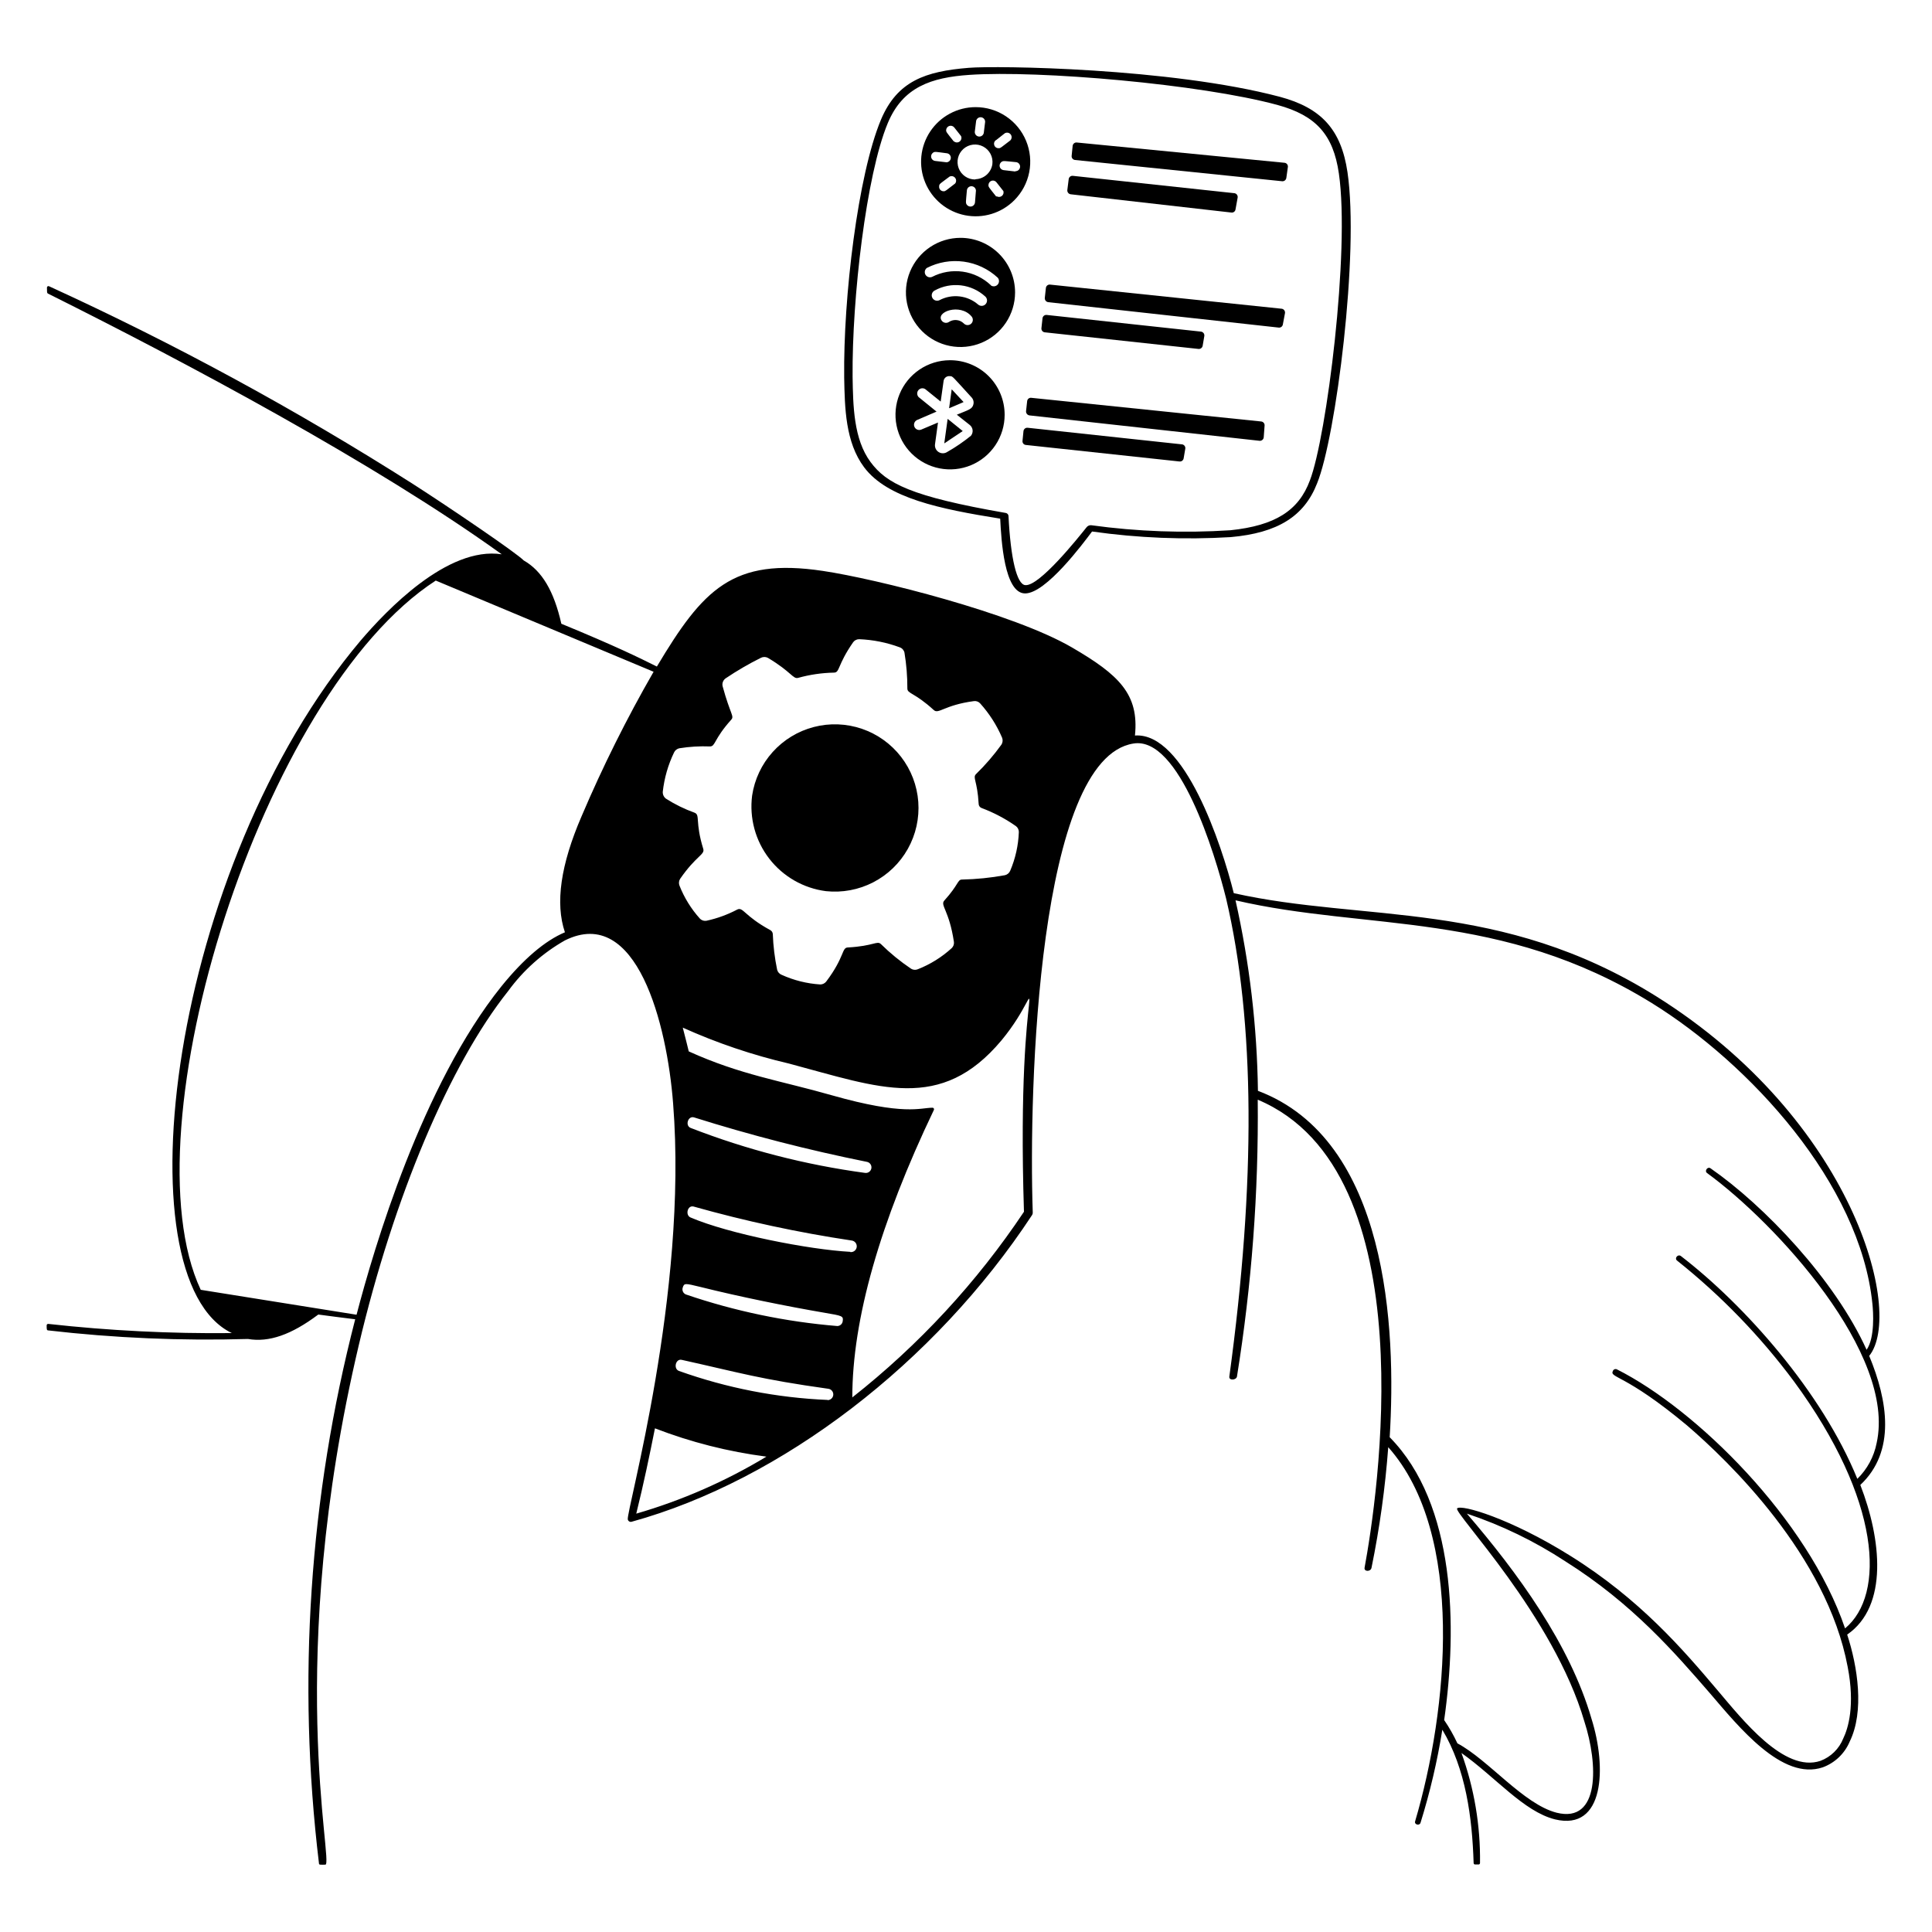 <svg width="272" height="272" viewBox="0 0 272 272" fill="none" xmlns="http://www.w3.org/2000/svg">
<path d="M151.354 22.524L180.513 25.516C180.651 25.528 180.788 25.487 180.897 25.401C181.006 25.315 181.077 25.191 181.098 25.054L181.315 23.517C181.335 23.378 181.298 23.237 181.214 23.125C181.13 23.013 181.005 22.939 180.866 22.919L151.599 20.063C151.53 20.055 151.459 20.061 151.392 20.081C151.325 20.101 151.262 20.134 151.208 20.179C151.153 20.223 151.108 20.277 151.075 20.339C151.042 20.401 151.021 20.469 151.014 20.539L150.878 21.899C150.865 21.971 150.867 22.046 150.884 22.118C150.901 22.19 150.933 22.258 150.978 22.317C151.023 22.376 151.079 22.425 151.144 22.46C151.209 22.496 151.281 22.518 151.354 22.524ZM147.587 42.543L180.023 46.12C180.158 46.136 180.294 46.1 180.402 46.019C180.511 45.938 180.585 45.819 180.608 45.685L180.907 44.094C180.931 43.953 180.899 43.809 180.818 43.692C180.736 43.575 180.612 43.495 180.472 43.468L147.832 40.068C147.762 40.061 147.692 40.067 147.625 40.087C147.557 40.107 147.495 40.14 147.44 40.184C147.386 40.228 147.341 40.283 147.308 40.345C147.275 40.407 147.254 40.474 147.247 40.544L147.098 41.904C147.086 41.979 147.09 42.054 147.109 42.127C147.127 42.2 147.16 42.269 147.206 42.328C147.252 42.388 147.309 42.438 147.375 42.475C147.44 42.512 147.513 42.535 147.587 42.543ZM147.098 46.787L168.735 49.126C168.871 49.138 169.007 49.099 169.115 49.016C169.224 48.932 169.297 48.812 169.32 48.677L169.551 47.317C169.575 47.176 169.543 47.032 169.462 46.915C169.38 46.798 169.256 46.718 169.116 46.691L147.356 44.339C147.286 44.331 147.216 44.337 147.149 44.357C147.081 44.377 147.019 44.41 146.964 44.455C146.91 44.499 146.865 44.553 146.832 44.615C146.799 44.677 146.778 44.745 146.771 44.815L146.622 46.175C146.61 46.246 146.614 46.32 146.632 46.39C146.65 46.461 146.682 46.527 146.727 46.584C146.771 46.641 146.827 46.689 146.891 46.724C146.955 46.759 147.025 46.78 147.098 46.787ZM144.935 58.483L177.33 62.059C177.471 62.071 177.61 62.028 177.719 61.939C177.828 61.85 177.898 61.723 177.915 61.583L178.038 59.911C178.049 59.772 178.006 59.635 177.917 59.528C177.827 59.421 177.7 59.353 177.562 59.339L145.194 56.007C145.124 55.998 145.052 56.003 144.984 56.022C144.916 56.041 144.853 56.074 144.798 56.119C144.743 56.163 144.698 56.219 144.666 56.282C144.633 56.344 144.614 56.413 144.609 56.483L144.459 57.843C144.448 57.917 144.451 57.992 144.469 58.064C144.487 58.136 144.519 58.204 144.563 58.263C144.607 58.323 144.663 58.373 144.727 58.41C144.791 58.448 144.862 58.473 144.935 58.483ZM166.437 62.563L144.677 60.223C144.607 60.216 144.537 60.222 144.469 60.242C144.402 60.262 144.34 60.295 144.285 60.339C144.231 60.384 144.186 60.438 144.153 60.5C144.119 60.562 144.099 60.63 144.092 60.699L143.956 62.059C143.947 62.13 143.952 62.201 143.971 62.269C143.99 62.337 144.023 62.4 144.067 62.455C144.112 62.51 144.167 62.555 144.23 62.587C144.293 62.62 144.362 62.639 144.432 62.644L166.056 64.97C166.191 64.986 166.326 64.95 166.435 64.869C166.544 64.788 166.617 64.668 166.641 64.535L166.872 63.175C166.884 63.106 166.882 63.035 166.866 62.968C166.851 62.9 166.822 62.835 166.781 62.778C166.741 62.721 166.69 62.673 166.631 62.636C166.572 62.599 166.506 62.574 166.437 62.563ZM150.742 27.352L173.359 29.923C173.494 29.942 173.632 29.907 173.741 29.826C173.851 29.744 173.924 29.622 173.944 29.487L174.243 27.828C174.268 27.69 174.237 27.547 174.159 27.43C174.08 27.314 173.959 27.232 173.822 27.203L151.042 24.755C150.972 24.747 150.901 24.753 150.834 24.773C150.767 24.793 150.704 24.826 150.65 24.871C150.596 24.915 150.551 24.97 150.517 25.031C150.484 25.093 150.464 25.161 150.457 25.231L150.266 26.754C150.251 26.896 150.293 27.039 150.382 27.151C150.471 27.263 150.6 27.335 150.742 27.352Z" fill="black"/>
<path d="M140.815 73.02C140.964 76.026 141.386 83.546 144.323 83.546C147.261 83.546 152.483 76.515 153.748 74.829C160.211 75.745 166.749 76.01 173.264 75.618C179.874 75.033 183.627 72.694 185.436 68.029C188.061 61.596 191.393 35.647 189.707 24.237C188.823 18.267 186.048 15.193 180.187 13.629C164.764 9.549 140.23 9.222 136.381 9.549C130.302 10.039 126.331 11.399 124.032 16.838C120.768 24.645 118.715 41.917 118.851 53.151C118.932 57.421 119.014 62.263 121.666 65.799C124.93 70.137 132.26 71.647 140.815 73.02ZM120.034 53.042C119.939 41.998 121.951 24.618 124.984 17.342C127.106 12.242 131.104 10.909 136.476 10.542C146.268 9.875 169.007 11.834 179.833 14.771C185.273 16.254 187.707 18.96 188.496 24.427C190.074 35.307 186.769 61.528 184.416 67.635C182.839 71.905 179.493 73.999 173.223 74.652C166.684 75.076 160.118 74.839 153.626 73.945C153.505 73.935 153.384 73.955 153.273 74.002C153.161 74.05 153.063 74.123 152.987 74.217C151.749 75.767 146.295 82.594 144.337 82.377C143.154 82.268 142.283 78.637 141.984 72.666C141.983 72.559 141.944 72.456 141.874 72.374C141.805 72.292 141.709 72.237 141.603 72.218C128.194 69.892 124.794 68.056 122.563 65.05C120.17 61.827 120.102 57.122 120.034 53.042ZM116.28 125.462C118.575 125.708 120.892 125.274 122.942 124.215C124.993 123.155 126.687 121.517 127.814 119.503C128.941 117.489 129.451 115.188 129.282 112.886C129.112 110.584 128.27 108.383 126.86 106.556C125.45 104.729 123.534 103.356 121.351 102.608C119.167 101.861 116.812 101.771 114.578 102.351C112.344 102.931 110.329 104.154 108.785 105.869C107.24 107.584 106.233 109.715 105.89 111.998C105.688 113.564 105.796 115.155 106.209 116.679C106.621 118.204 107.33 119.632 108.295 120.882C109.26 122.133 110.462 123.181 111.832 123.966C113.202 124.752 114.714 125.26 116.28 125.462Z" fill="black"/>
<path d="M135.225 33.485C133.705 33.485 132.22 33.936 130.956 34.78C129.692 35.625 128.708 36.825 128.126 38.229C127.544 39.633 127.392 41.178 127.689 42.668C127.985 44.159 128.717 45.528 129.792 46.603C130.866 47.677 132.235 48.409 133.726 48.706C135.216 49.002 136.761 48.85 138.166 48.268C139.57 47.687 140.77 46.702 141.614 45.438C142.458 44.175 142.909 42.689 142.909 41.169C142.909 39.131 142.099 37.177 140.658 35.736C139.217 34.295 137.263 33.485 135.225 33.485ZM135.674 45.521C135.406 45.264 135.06 45.102 134.691 45.063C134.322 45.024 133.95 45.108 133.634 45.304C133.478 45.42 133.282 45.471 133.089 45.446C132.896 45.42 132.721 45.321 132.6 45.168C131.635 43.916 135.171 42.638 136.775 44.542C136.84 44.614 136.889 44.699 136.921 44.79C136.953 44.882 136.966 44.978 136.96 45.075C136.955 45.172 136.93 45.266 136.888 45.353C136.846 45.44 136.787 45.518 136.714 45.583C136.642 45.647 136.558 45.696 136.466 45.728C136.375 45.76 136.278 45.773 136.181 45.767C136.085 45.762 135.99 45.737 135.903 45.695C135.816 45.653 135.738 45.594 135.674 45.521ZM137.714 42.883C136.975 42.243 136.061 41.842 135.09 41.73C134.12 41.618 133.138 41.802 132.274 42.257C132.185 42.302 132.087 42.329 131.988 42.336C131.888 42.343 131.788 42.33 131.693 42.299C131.599 42.267 131.511 42.217 131.436 42.152C131.36 42.086 131.298 42.007 131.254 41.917C131.209 41.828 131.183 41.731 131.175 41.631C131.168 41.532 131.181 41.432 131.213 41.337C131.244 41.242 131.294 41.155 131.359 41.079C131.425 41.004 131.505 40.942 131.594 40.897C132.716 40.278 134.004 40.026 135.276 40.174C136.549 40.323 137.744 40.866 138.693 41.727C138.846 41.857 138.942 42.042 138.958 42.242C138.975 42.443 138.911 42.641 138.781 42.794C138.652 42.948 138.466 43.043 138.266 43.06C138.066 43.076 137.867 43.013 137.714 42.883ZM139.509 40.163C138.422 39.13 137.041 38.462 135.557 38.25C134.072 38.038 132.559 38.293 131.227 38.98C131.063 39.052 130.878 39.062 130.707 39.008C130.536 38.953 130.391 38.839 130.299 38.685C130.208 38.531 130.175 38.349 130.208 38.173C130.241 37.997 130.337 37.839 130.479 37.728C132.081 36.904 133.898 36.592 135.684 36.836C137.47 37.079 139.137 37.865 140.461 39.089C140.579 39.222 140.645 39.393 140.646 39.571C140.647 39.749 140.584 39.922 140.467 40.056C140.351 40.191 140.19 40.279 140.013 40.303C139.837 40.328 139.658 40.288 139.509 40.19V40.163ZM133.62 57.476L135.66 56.605L133.987 54.81L133.62 57.476ZM132.94 62.426L135.538 60.685L133.416 58.972L132.94 62.426Z" fill="black"/>
<path d="M133.702 50.715C132.184 50.726 130.704 51.185 129.448 52.036C128.191 52.887 127.215 54.091 126.642 55.496C126.068 56.901 125.924 58.444 126.227 59.931C126.529 61.418 127.265 62.782 128.342 63.851C129.419 64.921 130.788 65.647 132.277 65.939C133.766 66.231 135.308 66.076 136.709 65.493C138.11 64.91 139.307 63.925 140.149 62.662C140.991 61.4 141.44 59.916 141.44 58.399C141.442 57.385 141.243 56.38 140.854 55.444C140.465 54.507 139.894 53.657 139.175 52.942C138.455 52.228 137.601 51.663 136.661 51.281C135.722 50.898 134.716 50.706 133.702 50.715ZM137.047 56.903C136.898 57.624 136.327 57.705 134.708 58.385L136.544 59.841C136.764 60.021 136.903 60.282 136.931 60.565C136.959 60.847 136.874 61.13 136.694 61.35C135.643 62.202 134.524 62.966 133.348 63.635C133.17 63.751 132.962 63.813 132.75 63.815C132.537 63.816 132.329 63.757 132.149 63.644C131.969 63.532 131.825 63.37 131.734 63.178C131.643 62.986 131.608 62.772 131.635 62.561L132.056 59.487L129.703 60.48C129.614 60.517 129.518 60.537 129.422 60.537C129.325 60.538 129.229 60.519 129.139 60.483C129.049 60.446 128.968 60.392 128.899 60.324C128.83 60.256 128.775 60.175 128.738 60.085C128.7 59.996 128.681 59.9 128.68 59.803C128.68 59.707 128.698 59.611 128.735 59.521C128.772 59.431 128.826 59.35 128.894 59.281C128.962 59.212 129.043 59.157 129.132 59.12L131.852 57.95L129.336 55.91C129.211 55.781 129.137 55.61 129.13 55.43C129.122 55.249 129.181 55.073 129.295 54.933C129.41 54.794 129.571 54.701 129.749 54.673C129.927 54.645 130.11 54.684 130.261 54.781L132.437 56.536L132.845 53.639C132.858 53.535 132.892 53.435 132.945 53.344C132.997 53.253 133.068 53.174 133.151 53.111C133.235 53.047 133.33 53.001 133.432 52.975C133.533 52.949 133.639 52.944 133.743 52.959C134.151 52.959 134.042 52.959 136.748 55.91C136.878 56.037 136.973 56.194 137.026 56.368C137.078 56.542 137.085 56.726 137.047 56.903ZM137.36 15.083C136.096 15.083 134.852 15.395 133.737 15.991C132.622 16.587 131.672 17.449 130.97 18.5C130.268 19.551 129.836 20.759 129.713 22.017C129.589 23.275 129.778 24.544 130.263 25.712C130.747 26.88 131.512 27.91 132.49 28.711C133.468 29.512 134.628 30.059 135.868 30.305C137.108 30.55 138.389 30.486 139.599 30.118C140.808 29.749 141.908 29.088 142.8 28.193C143.873 27.118 144.603 25.749 144.898 24.259C145.193 22.769 145.039 21.225 144.457 19.822C143.875 18.419 142.89 17.22 141.627 16.377C140.364 15.533 138.879 15.083 137.36 15.083ZM140.23 19.734L141.454 18.769C141.588 18.687 141.748 18.658 141.902 18.687C142.057 18.716 142.195 18.801 142.291 18.925C142.387 19.05 142.434 19.205 142.422 19.362C142.411 19.519 142.342 19.666 142.229 19.775C140.869 20.809 140.869 20.863 140.624 20.863C140.488 20.875 140.352 20.841 140.237 20.768C140.121 20.695 140.033 20.587 139.985 20.459C139.938 20.331 139.933 20.191 139.972 20.06C140.011 19.929 140.092 19.815 140.203 19.734H140.23ZM137.428 17.014C137.461 16.858 137.551 16.719 137.681 16.625C137.81 16.532 137.97 16.49 138.129 16.509C138.288 16.528 138.434 16.606 138.539 16.727C138.643 16.848 138.698 17.004 138.693 17.164L138.503 18.714C138.471 18.873 138.38 19.014 138.249 19.108C138.117 19.202 137.955 19.243 137.794 19.222C137.634 19.202 137.487 19.121 137.384 18.996C137.281 18.872 137.228 18.712 137.238 18.551L137.428 17.014ZM131.648 22.658C131.522 22.643 131.403 22.591 131.307 22.508C131.21 22.425 131.141 22.315 131.107 22.192C131.074 22.07 131.078 21.94 131.118 21.819C131.159 21.699 131.234 21.593 131.335 21.516C131.607 21.298 131.73 21.38 133.348 21.584C133.5 21.614 133.636 21.698 133.731 21.821C133.825 21.944 133.872 22.097 133.862 22.252C133.852 22.407 133.786 22.552 133.677 22.662C133.567 22.772 133.421 22.838 133.267 22.849L131.648 22.658ZM134.463 25.841C133.103 26.888 133.103 26.929 132.859 26.929C132.768 26.931 132.678 26.914 132.594 26.879C132.511 26.843 132.436 26.79 132.376 26.723C132.315 26.655 132.269 26.576 132.242 26.489C132.215 26.403 132.208 26.311 132.219 26.221C132.219 25.868 132.396 25.841 133.688 24.861C133.819 24.797 133.968 24.78 134.11 24.812C134.253 24.845 134.38 24.925 134.47 25.039C134.561 25.153 134.609 25.295 134.608 25.441C134.607 25.587 134.556 25.728 134.463 25.841ZM134.3 19.938C133.226 18.578 133.171 18.578 133.212 18.252C133.23 18.129 133.283 18.014 133.365 17.92C133.447 17.827 133.555 17.759 133.674 17.726C133.794 17.693 133.921 17.695 134.039 17.733C134.158 17.771 134.263 17.843 134.341 17.939L135.307 19.163C135.364 19.296 135.374 19.444 135.335 19.584C135.297 19.723 135.213 19.846 135.096 19.931C134.979 20.016 134.837 20.059 134.692 20.053C134.548 20.047 134.41 19.992 134.3 19.897V19.938ZM137.265 28.52C137.25 28.646 137.198 28.765 137.115 28.861C137.032 28.958 136.922 29.027 136.799 29.061C136.677 29.094 136.547 29.091 136.426 29.05C136.306 29.009 136.2 28.934 136.123 28.833C135.919 28.561 135.987 28.438 136.123 26.82C136.128 26.732 136.151 26.647 136.191 26.569C136.23 26.49 136.285 26.421 136.353 26.365C136.42 26.309 136.499 26.268 136.583 26.243C136.667 26.219 136.756 26.212 136.843 26.223C136.93 26.235 137.013 26.264 137.089 26.308C137.164 26.353 137.229 26.413 137.28 26.485C137.331 26.556 137.367 26.637 137.386 26.723C137.404 26.808 137.405 26.897 137.387 26.983L137.265 28.52ZM137.265 25.269C136.766 25.268 136.278 25.116 135.868 24.831C135.457 24.547 135.143 24.144 134.967 23.677C134.79 23.21 134.76 22.7 134.881 22.215C135.001 21.73 135.266 21.294 135.64 20.963C136.014 20.632 136.48 20.423 136.976 20.364C137.472 20.304 137.974 20.397 138.416 20.63C138.858 20.862 139.219 21.224 139.451 21.666C139.682 22.109 139.774 22.611 139.713 23.107C139.631 23.68 139.35 24.206 138.921 24.593C138.491 24.981 137.939 25.206 137.36 25.229L137.265 25.269ZM140.257 27.677C139.183 26.317 139.128 26.317 139.169 25.99C139.18 25.863 139.23 25.743 139.312 25.645C139.393 25.547 139.502 25.477 139.625 25.443C139.748 25.409 139.878 25.413 139.998 25.455C140.118 25.497 140.223 25.575 140.298 25.677L141.263 26.901C141.301 27.025 141.3 27.156 141.261 27.279C141.222 27.402 141.147 27.51 141.046 27.59C140.944 27.669 140.821 27.716 140.692 27.724C140.564 27.732 140.436 27.702 140.325 27.636L140.257 27.677ZM142.909 24.141L141.277 23.95C141.154 23.933 141.039 23.88 140.945 23.797C140.852 23.715 140.785 23.608 140.751 23.488C140.718 23.368 140.721 23.241 140.759 23.123C140.796 23.005 140.868 22.9 140.964 22.821C141.25 22.59 141.372 22.672 142.977 22.821C143.147 22.821 143.309 22.889 143.429 23.009C143.549 23.128 143.616 23.291 143.616 23.461C143.616 23.63 143.549 23.793 143.429 23.913C143.309 24.032 143.147 24.1 142.977 24.1L142.909 24.141ZM261.909 209.06C266.941 204.341 265.771 197.201 263.16 190.89C268.083 184.784 260.903 157.625 233.159 140.257C211.263 126.576 192.1 129.867 173.699 125.746C171.999 118.946 166.777 103.061 159.787 103.551C160.385 97.717 157.515 94.997 150.933 91.161C142.664 86.333 123.407 81.505 115.845 80.377C103.129 78.473 98.981 82.961 92.48 93.841C89.964 92.589 86.755 90.998 79.03 87.816C77.983 83.205 76.31 80.377 73.74 78.908C72.679 77.82 63.281 71.441 58.113 68.123C41.7 57.683 24.587 48.386 6.896 40.297C6.865 40.284 6.832 40.278 6.799 40.281C6.766 40.283 6.734 40.293 6.706 40.311C6.678 40.328 6.655 40.352 6.638 40.381C6.621 40.409 6.612 40.441 6.61 40.474C6.61 41.045 6.61 41.236 6.719 41.317C26.276 51.069 52.823 65.226 70.639 78.037C62.968 76.868 54.319 86.034 50.796 90.155C23.868 122.047 16.756 180.037 32.64 187.681C24.009 187.773 15.38 187.342 6.8 186.389C6.771 186.385 6.742 186.387 6.714 186.396C6.686 186.404 6.66 186.418 6.638 186.438C6.616 186.457 6.599 186.481 6.587 186.508C6.575 186.534 6.569 186.563 6.569 186.593C6.569 187.082 6.569 187.273 6.746 187.3C16.093 188.38 25.506 188.784 34.911 188.51C37.863 189.013 41.004 187.925 44.812 185.069C45.424 185.151 48.892 185.613 50.008 185.736C43.548 210.731 41.819 236.714 44.907 262.345C44.907 262.576 45.125 262.521 45.805 262.521C47.043 262.521 39.984 233.961 50.524 189.326C55.434 168.545 63.295 149.886 71.536 139.537C73.664 136.615 76.39 134.181 79.533 132.397C89.651 127.365 93.908 144.174 94.765 155.353C96.887 182.159 88.101 212.868 88.387 213.929C88.401 213.985 88.426 214.039 88.462 214.086C88.497 214.132 88.541 214.172 88.592 214.201C88.643 214.23 88.699 214.249 88.757 214.256C88.815 214.263 88.874 214.258 88.931 214.241C110.024 208.421 131.621 191.883 145.303 171.061C145.373 170.958 145.407 170.833 145.398 170.708C144.799 153.028 146.173 106.788 159.569 104.68C166.015 103.605 171.034 120.129 172.625 126.521C176.705 143.889 176.8 166.533 173.074 193.801C172.992 194.399 174.053 194.317 174.148 193.801C176.223 180.914 177.201 167.875 177.072 154.823C201.09 164.901 193.827 211.453 192.114 220.715C192.005 221.286 192.984 221.313 193.093 220.715C194.238 215.113 195.023 209.444 195.446 203.742C206.326 215.982 203.837 240.843 199.227 256.429C199.091 256.877 199.839 257.081 199.988 256.633C201.324 252.341 202.351 247.96 203.062 243.522C206.367 249.057 207.264 255.857 207.468 262.304C207.472 262.355 207.495 262.404 207.533 262.439C207.571 262.475 207.62 262.494 207.672 262.494H208.162C208.216 262.494 208.268 262.473 208.306 262.434C208.344 262.396 208.366 262.344 208.366 262.29C208.434 257.012 207.55 251.764 205.755 246.8C210.528 250.173 214.513 255.041 218.919 256.143C225.896 257.829 226.223 248.826 224.06 241.972C221.027 231.486 213.602 221.341 206.516 213.099C211.401 214.728 216.055 216.981 220.361 219.804C229.84 225.761 235.851 232.765 240.72 238.368C244.8 243.128 250.92 250.757 256.632 248.813C257.476 248.5 258.247 248.018 258.898 247.396C259.548 246.773 260.064 246.024 260.413 245.195C262.507 240.925 261.528 234.628 260.059 230.126C265.894 226.114 264.86 216.662 261.909 209.06ZM81.872 114.934C78.935 121.734 78.146 127.174 79.533 131.254C76.731 132.437 73.726 134.994 70.598 138.857C59.405 152.783 52.66 175.672 50.198 185.097L28.261 181.588C17.68 159.025 36.843 97.608 61.35 81.737L92.018 94.575C88.23 101.152 84.842 107.95 81.872 114.934ZM93.745 112.432C93.599 112.319 93.483 112.172 93.407 112.003C93.331 111.835 93.298 111.65 93.31 111.466C93.522 109.544 94.06 107.672 94.901 105.931C94.971 105.781 95.075 105.651 95.205 105.549C95.335 105.447 95.487 105.378 95.649 105.346C97.07 105.118 98.509 105.032 99.947 105.088C100.749 105.088 100.45 104.109 102.939 101.334C103.415 100.804 102.83 100.627 101.742 96.642C101.686 96.431 101.697 96.209 101.772 96.004C101.848 95.8 101.984 95.624 102.163 95.5C103.749 94.432 105.403 93.469 107.114 92.617C107.267 92.537 107.437 92.495 107.61 92.495C107.783 92.495 107.953 92.537 108.107 92.617C111.425 94.589 111.643 95.649 112.377 95.432C114.012 94.978 115.699 94.731 117.395 94.697C118.266 94.697 117.844 93.677 120.115 90.413C120.214 90.279 120.343 90.171 120.492 90.098C120.641 90.024 120.806 89.988 120.972 89.992C122.92 90.07 124.843 90.455 126.671 91.134C126.836 91.192 126.984 91.291 127.101 91.422C127.217 91.553 127.299 91.711 127.337 91.882C127.613 93.55 127.75 95.237 127.745 96.928C127.745 97.689 128.711 97.458 131.458 99.961C132.138 100.6 132.927 99.267 137.102 98.709C137.267 98.685 137.435 98.702 137.592 98.759C137.749 98.816 137.889 98.911 137.999 99.036C139.279 100.458 140.318 102.079 141.073 103.837C141.141 103.996 141.169 104.17 141.154 104.343C141.14 104.516 141.084 104.683 140.991 104.829C139.922 106.313 138.725 107.701 137.415 108.977C136.898 109.508 137.591 109.861 137.782 113.166C137.783 113.292 137.821 113.414 137.891 113.518C137.961 113.622 138.06 113.703 138.176 113.751C139.897 114.394 141.528 115.253 143.031 116.308C143.159 116.405 143.263 116.53 143.333 116.674C143.404 116.818 143.441 116.977 143.439 117.137C143.372 119.009 142.962 120.853 142.229 122.577C142.164 122.736 142.063 122.876 141.933 122.988C141.802 123.099 141.648 123.177 141.481 123.217C139.488 123.582 137.469 123.787 135.443 123.829C134.79 123.829 134.994 124.522 132.94 126.793C132.342 127.473 133.634 128.153 134.3 132.614C134.319 132.774 134.301 132.935 134.247 133.086C134.192 133.237 134.104 133.374 133.987 133.485C132.588 134.762 130.965 135.772 129.2 136.463C129.048 136.524 128.884 136.548 128.721 136.534C128.558 136.52 128.401 136.467 128.262 136.381C126.744 135.358 125.324 134.197 124.019 132.913C123.475 132.397 123.026 133.185 119.395 133.389C118.47 133.389 118.973 134.668 116.321 138.19C116.22 138.317 116.092 138.42 115.946 138.491C115.8 138.562 115.64 138.598 115.478 138.598C113.597 138.478 111.754 138.018 110.038 137.238C109.886 137.178 109.75 137.082 109.641 136.959C109.532 136.836 109.454 136.69 109.412 136.531C109.068 134.874 108.863 133.19 108.8 131.499C108.793 131.387 108.758 131.279 108.698 131.184C108.639 131.089 108.557 131.011 108.46 130.955C104.761 128.942 104.639 127.664 103.809 128.045C102.45 128.762 100.999 129.293 99.498 129.622C99.322 129.659 99.139 129.649 98.967 129.594C98.796 129.539 98.641 129.441 98.519 129.309C97.299 127.95 96.332 126.384 95.663 124.685C95.601 124.528 95.577 124.359 95.593 124.191C95.61 124.023 95.666 123.862 95.758 123.72C98.016 120.456 99.267 120.333 99.008 119.504C97.825 115.669 98.614 114.744 97.784 114.417C96.368 113.909 95.013 113.243 93.745 112.432ZM89.584 213.072C90.617 208.91 91.447 204.912 92.208 201.09C97.261 203.043 102.53 204.381 107.903 205.075C102.172 208.537 96.014 211.235 89.584 213.099V213.072ZM116.511 197.092C109.374 196.79 102.323 195.415 95.595 193.012C94.779 192.726 95.105 191.257 95.975 191.448C104.258 193.284 106.937 194.168 116.661 195.528C116.858 195.565 117.034 195.673 117.155 195.833C117.275 195.993 117.332 196.192 117.313 196.392C117.294 196.591 117.202 196.776 117.053 196.911C116.905 197.045 116.712 197.12 116.511 197.119V197.092ZM118.647 185.967C118.633 186.161 118.547 186.342 118.406 186.476C118.265 186.609 118.079 186.685 117.885 186.688C110.621 186.091 103.458 184.597 96.56 182.241C96.376 182.165 96.227 182.021 96.146 181.838C96.065 181.656 96.058 181.449 96.125 181.261C96.329 180.622 96.451 180.663 98.641 181.193C104.081 182.553 110.772 183.913 116.117 184.825C118.592 185.246 118.742 185.273 118.647 185.994V185.967ZM119.721 176.243C113.9 175.93 102.558 173.7 97.213 171.401C96.451 171.075 96.778 169.647 97.648 169.865C104.966 171.928 112.406 173.527 119.925 174.652C120.14 174.684 120.333 174.801 120.461 174.975C120.59 175.15 120.644 175.369 120.612 175.583C120.579 175.798 120.463 175.991 120.288 176.12C120.114 176.249 119.895 176.303 119.68 176.27L119.721 176.243ZM97.703 157.312C105.692 159.827 113.809 161.915 122.019 163.568C122.223 163.599 122.407 163.708 122.531 163.873C122.655 164.038 122.71 164.245 122.683 164.45C122.656 164.654 122.551 164.84 122.388 164.968C122.226 165.095 122.021 165.154 121.815 165.132C113.398 163.997 105.144 161.87 97.227 158.794C96.424 158.468 96.859 157.067 97.703 157.312ZM144.16 170.599C137.53 180.529 129.374 189.351 119.993 196.738C119.993 185.749 123.883 172.136 131.485 156.251C131.498 156.219 131.503 156.184 131.5 156.149C131.497 156.115 131.486 156.082 131.467 156.052C131.448 156.023 131.423 155.999 131.393 155.981C131.363 155.964 131.329 155.954 131.295 155.952C129.554 155.952 127.337 157.108 117.096 154.197C109.875 152.13 104.326 151.355 96.968 148.023C96.968 148.023 96.302 145.303 96.125 144.677C100.936 146.844 105.946 148.539 111.085 149.737C123.855 153.137 132.437 156.686 141.005 146.459C148.24 137.714 143.004 134.015 144.16 170.599ZM259.76 229.256C254.511 213.833 238.803 198.411 227.651 192.794C227.6 192.767 227.545 192.751 227.488 192.746C227.431 192.742 227.374 192.75 227.32 192.769C227.266 192.788 227.217 192.819 227.175 192.858C227.134 192.898 227.101 192.945 227.079 192.998C226.563 194.032 228.725 193.352 237.497 200.669C243.318 205.66 257.19 218.988 260.128 234.669C261.188 240.109 260.195 243.332 259.502 244.76C259.215 245.476 258.784 246.125 258.233 246.666C257.683 247.207 257.027 247.627 256.306 247.901C251.192 249.642 245.276 242.053 241.74 237.892C236.926 232.207 230.86 225.135 221.068 219.029C212.609 213.738 205.673 211.753 205.143 212.365C204.612 212.977 218.743 227.529 223.068 242.393C224.985 248.309 225.298 256.741 219.151 255.205C214.486 254.008 209.549 247.752 205.183 245.44C204.654 244.298 204.03 243.202 203.32 242.162C205.184 229.052 204.952 211.78 195.65 202.341C196.588 187.041 195.419 160.481 177.099 153.572C176.98 144.547 175.923 135.559 173.944 126.753C192.427 131.064 211.344 128.113 232.56 141.223C246.296 149.723 261.882 166.601 263.609 183.546C263.732 184.675 263.976 188.347 262.793 190.033C258.332 180.173 248.404 169.742 240.816 164.479C240.408 164.193 239.932 164.846 240.326 165.145C250.023 172.217 266.982 190.618 264.207 203.157C263.833 205.076 262.885 206.836 261.488 208.203C256.51 195.963 245.616 183.723 236.64 176.828C236.246 176.529 235.715 177.113 236.083 177.453C242.291 182.392 247.831 188.116 252.566 194.481C264.847 211.195 265.472 224.523 259.76 229.256Z" fill="black"/>
</svg>
